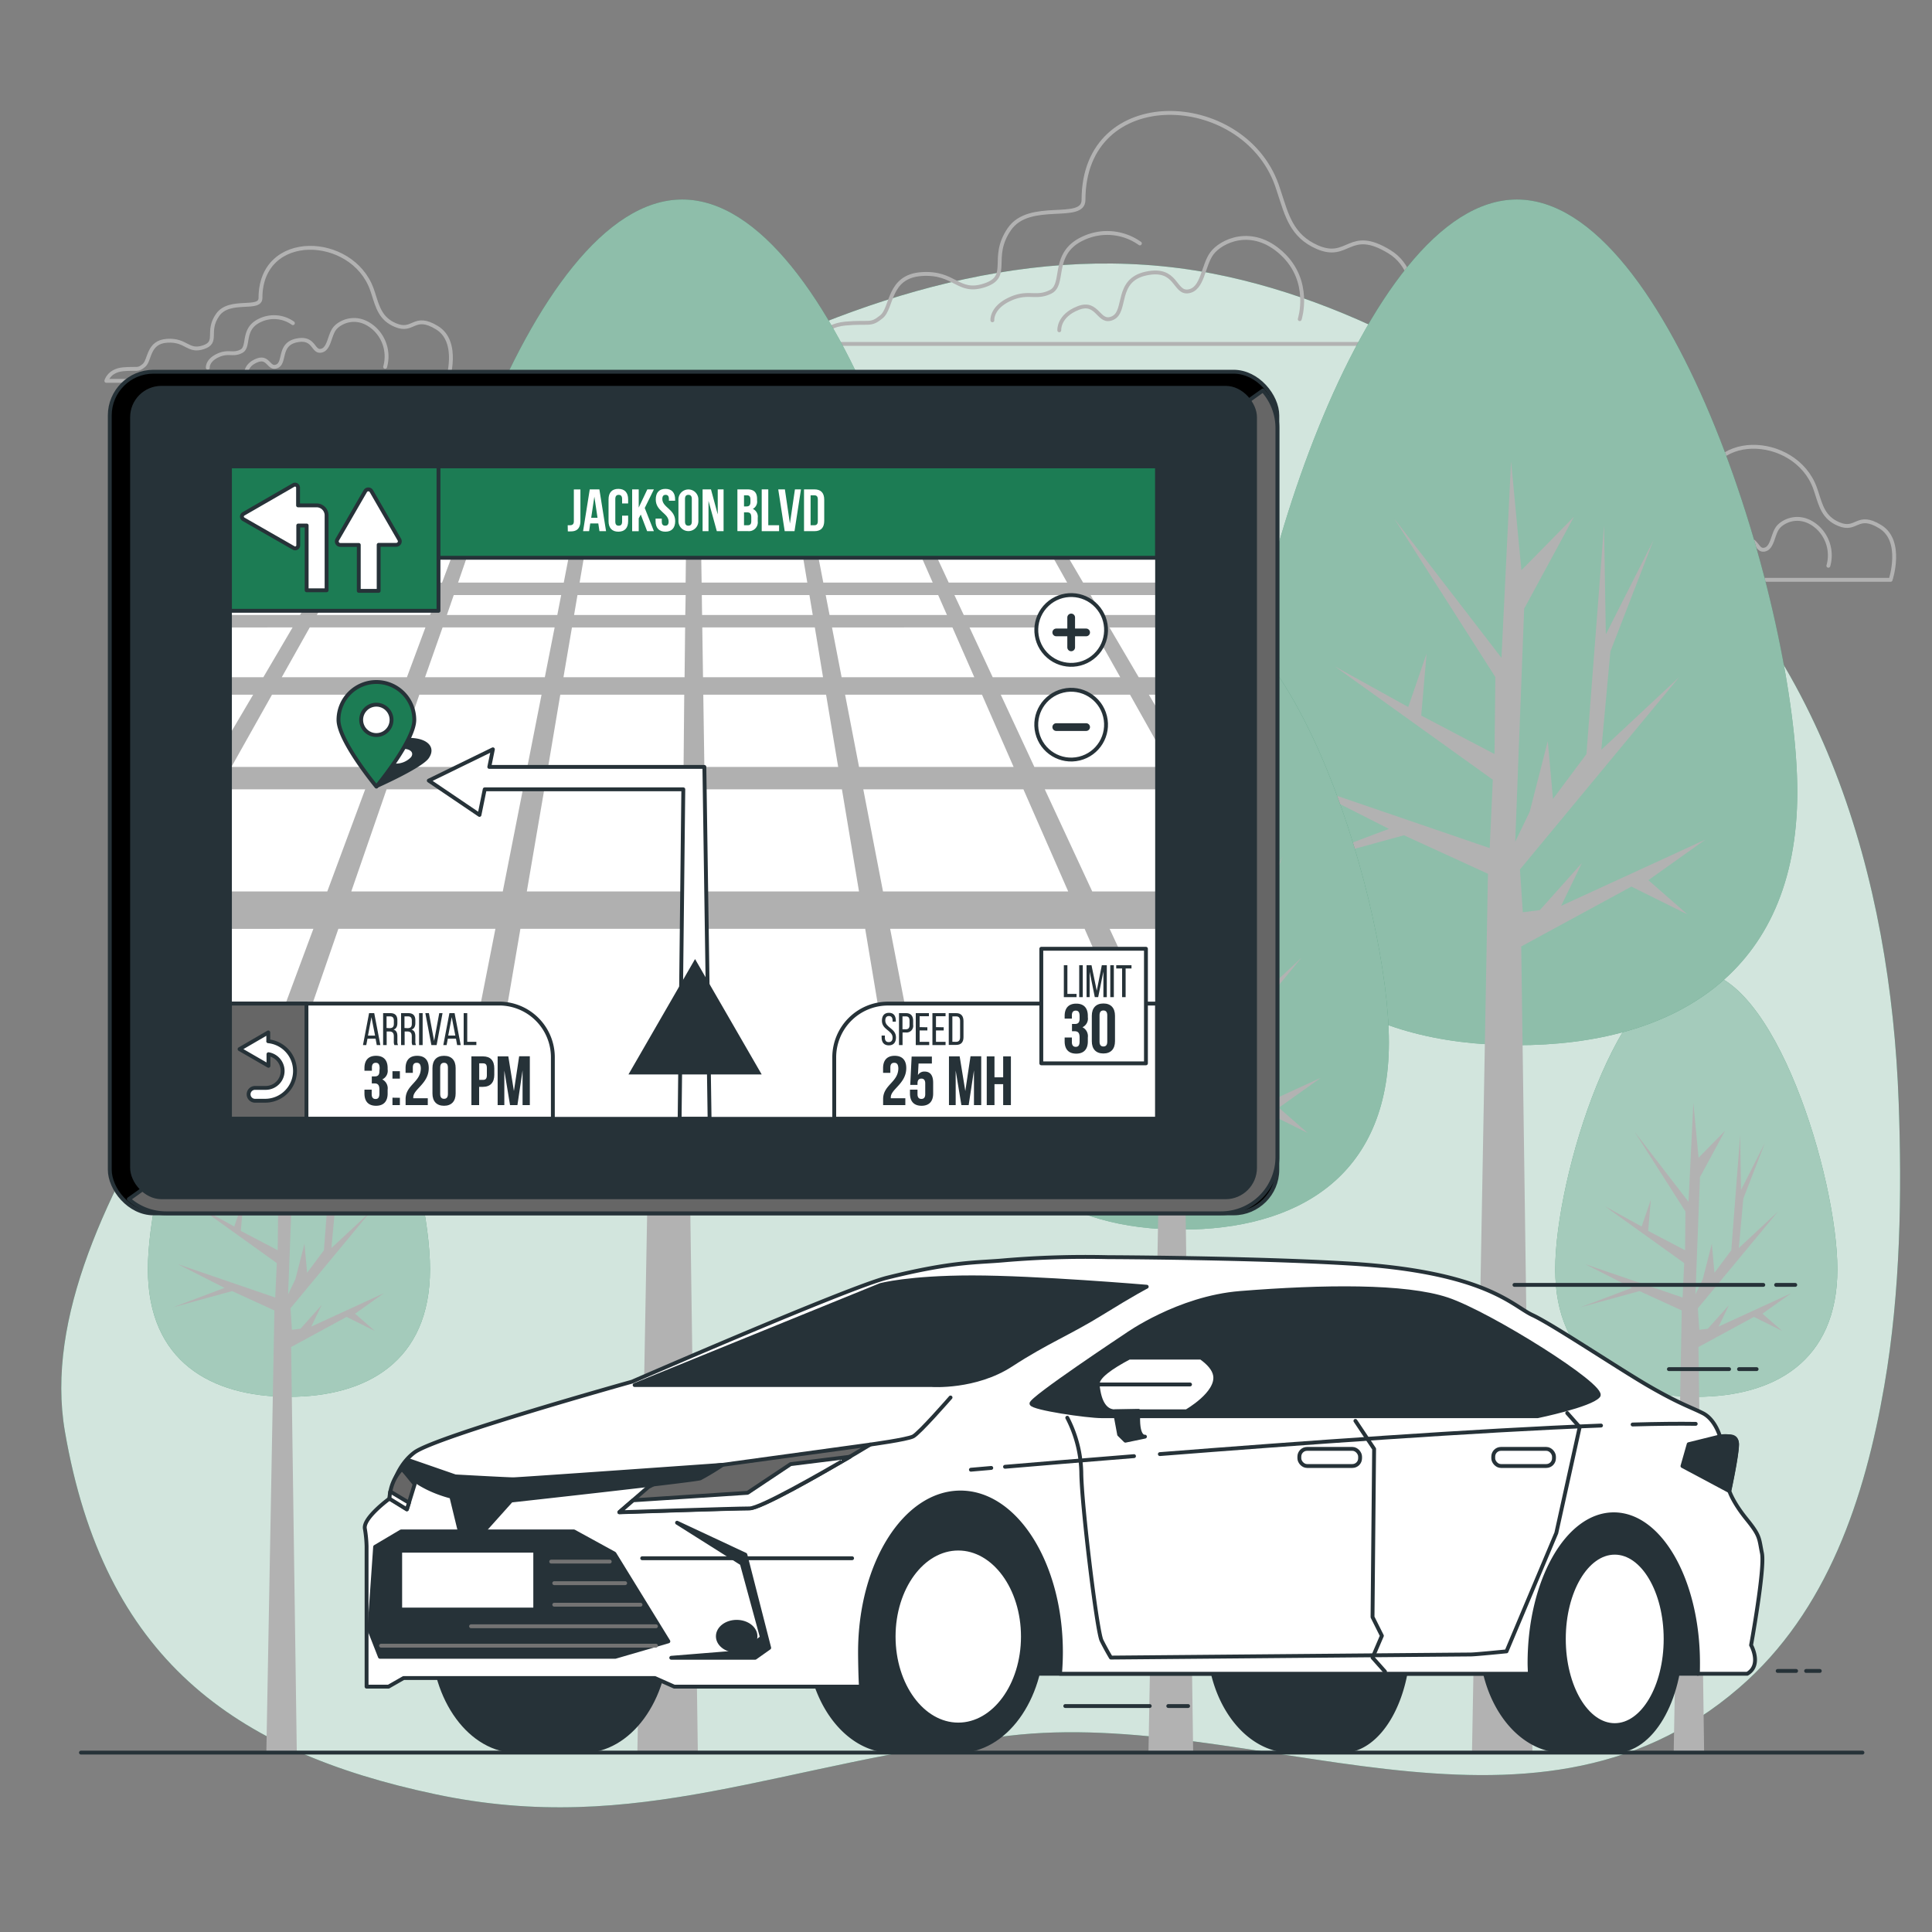 <svg xmlns="http://www.w3.org/2000/svg" viewBox="0 0 500 500"><rect x="0" y="0" width="500" height="500" fill="#808080" stroke="none"/><g id="freepik--background-simple--inject-2"><path d="M487.66,358.61c4.24-24.52,4.55-50.11,3.72-73.24-2.06-57.88-19.58-118.47-66.48-156l-.26-.21c-32.26-25.66-69.39-50.41-111.08-58.41-45.61-8.75-91.94,6.1-132,27.44-35.46,18.92-63.77,49.17-79,86.49C80.4,239.24,6.71,311.92,16.8,370.47s43.41,82.78,95.9,93.88,88.84-8.07,148.4-15.14c62.7-7.44,134.67,34.54,189-12.43C473,417,482.67,387.54,487.66,358.61Z" style="fill:#1C7C54"></path><path d="M487.66,358.61c4.24-24.52,4.55-50.11,3.72-73.24-2.06-57.88-19.58-118.47-66.48-156l-.26-.21c-32.26-25.66-69.39-50.41-111.08-58.41-45.61-8.75-91.94,6.1-132,27.44-35.46,18.92-63.77,49.17-79,86.49C80.4,239.24,6.71,311.92,16.8,370.47s43.41,82.78,95.9,93.88,88.84-8.07,148.4-15.14c62.7-7.44,134.67,34.54,189-12.43C473,417,482.67,387.54,487.66,358.61Z" style="fill:#fff;opacity:0.8"></path></g><g id="freepik--Clouds--inject-2"><path d="M331.08,49.8c-.21-.67-.43-1.33-.67-2-8.84-24.57-50-26.27-50,3.94,0,5.81-14,0-19.19,7.56s.58,12.22-6.4,14.54-7.56-3.49-16.29-2.91S231,79.66,228.1,82s-2.91,1.16-9.31,1.74S211.23,89,211.23,89h153s5.82-17.45-4.65-23.85S349.1,67.44,341,64C334.22,61.07,333,55.6,331.08,49.8Z" style="fill:none;stroke:#b2b2b2;stroke-linecap:round;stroke-linejoin:round"></path><path d="M336.37,82.6s3.17-9.79-4.61-17-15.84-3.17-18.15,0-2.3,9.22-6.05,9.8-2.88-6.34-10.95-4.61-4.89,9.8-8.64,11.52-3.74-4.61-8.93-2.59-4.9,5.76-4.9,5.76" style="fill:none;stroke:#b2b2b2;stroke-linecap:round;stroke-linejoin:round"></path><path d="M295,63a14.58,14.58,0,0,0-14.75-1.28c-8.34,3.85-4.49,11.86-8.34,13.79s-5.78-.32-10.59,1.92-4.49,5.46-4.49,5.46" style="fill:none;stroke:#b2b2b2;stroke-linecap:round;stroke-linejoin:round"></path><path d="M96.62,76c-.13-.38-.25-.77-.39-1.15-5.1-14.18-28.82-15.15-28.82,2.27,0,3.36-8,0-11.07,4.36s.33,7.05-3.7,8.39-4.36-2-9.39-1.68-4.36,5-6,6.38-1.68.67-5.37,1-4.36,3-4.36,3h88.25s3.36-10.07-2.68-13.76-6,1.34-10.74-.67C98.43,82.51,97.7,79.36,96.62,76Z" style="fill:none;stroke:#b2b2b2;stroke-linecap:round;stroke-linejoin:round"></path><path d="M99.67,94.94A9.86,9.86,0,0,0,97,85.13c-4.49-4.16-9.14-1.83-10.47,0s-1.33,5.32-3.49,5.65-1.66-3.66-6.32-2.66-2.82,5.65-5,6.65-2.16-2.66-5.16-1.5-2.82,3.33-2.82,3.33" style="fill:none;stroke:#b2b2b2;stroke-linecap:round;stroke-linejoin:round"></path><path d="M75.8,83.64a8.42,8.42,0,0,0-8.51-.74c-4.82,2.22-2.6,6.85-4.82,8s-3.33-.18-6.1,1.11-2.59,3.15-2.59,3.15" style="fill:none;stroke:#b2b2b2;stroke-linecap:round;stroke-linejoin:round"></path><path d="M470.13,127.49c-.12-.38-.25-.76-.39-1.15-5.1-14.17-28.82-15.15-28.82,2.27,0,3.36-8.05,0-11.07,4.37s.33,7-3.69,8.39-4.37-2-9.4-1.68-4.36,5-6,6.37-1.68.68-5.37,1-4.36,3-4.36,3h88.26s3.35-10.07-2.69-13.76-6,1.34-10.74-.67C471.94,134,471.21,130.84,470.13,127.49Z" style="fill:none;stroke:#b2b2b2;stroke-linecap:round;stroke-linejoin:round"></path><path d="M473.18,146.42a9.86,9.86,0,0,0-2.66-9.81c-4.49-4.15-9.14-1.83-10.47,0s-1.33,5.32-3.49,5.65-1.66-3.65-6.32-2.66-2.82,5.66-5,6.65-2.16-2.66-5.15-1.49-2.83,3.32-2.83,3.32" style="fill:none;stroke:#b2b2b2;stroke-linecap:round;stroke-linejoin:round"></path><path d="M449.31,135.13a8.42,8.42,0,0,0-8.51-.74c-4.82,2.22-2.59,6.84-4.82,8s-3.33-.18-6.1,1.12-2.59,3.14-2.59,3.14" style="fill:none;stroke:#b2b2b2;stroke-linecap:round;stroke-linejoin:round"></path></g><g id="freepik--Trees--inject-2"><path d="M111.29,328.49c0,23.79-16.34,33-36.51,33s-36.51-9.17-36.51-33,16.35-77.14,36.51-77.14S111.29,304.71,111.29,328.49Z" style="fill:#1C7C54"></path><path d="M111.29,328.49c0,23.79-16.34,33-36.51,33s-36.51-9.17-36.51-33,16.35-77.14,36.51-77.14S111.29,304.71,111.29,328.49Z" style="fill:#fff;opacity:0.6"></path><polygon points="60.07 334.13 71.01 339.14 68.93 453.57 76.81 453.57 75.34 348.61 89.69 340.81 96.98 344.43 91.9 339.98 99.33 334.69 80.55 343.32 83.24 337.75 77.77 343.87 75.55 344.15 75.18 338.58 95.92 313.54 85.77 323 86.95 310.19 92.56 295.72 86.36 307.97 86.12 293.77 83.83 323.56 79.48 329.4 78.8 321.88 76.44 331.07 74.56 334.97 75.73 304.63 82.21 292.66 75.37 299.62 74.02 285.42 72.77 311.03 58.83 292.94 71.98 313.54 71.87 323.56 62.32 318.55 63.02 310.47 60.63 317.43 51.08 312.14 71.64 326.89 71.23 335.8 46.04 327.17 58.11 333.3 44.83 338.31 60.07 334.13" style="fill:#b2b2b2"></polygon><path d="M475.51,328.49c0,23.79-16.34,33-36.51,33s-36.51-9.17-36.51-33,16.35-77.14,36.51-77.14S475.51,304.71,475.51,328.49Z" style="fill:#1C7C54"></path><path d="M475.51,328.49c0,23.79-16.34,33-36.51,33s-36.51-9.17-36.51-33,16.35-77.14,36.51-77.14S475.51,304.71,475.51,328.49Z" style="fill:#fff;opacity:0.6"></path><polygon points="424.3 334.13 435.23 339.14 433.15 453.57 441.03 453.57 439.56 348.61 453.91 340.81 461.21 344.43 456.12 339.98 463.55 334.69 444.77 343.32 447.46 337.75 441.99 343.87 439.77 344.15 439.4 338.58 460.14 313.54 450 323 451.17 310.19 456.78 295.72 450.58 307.97 450.35 293.77 448.06 323.56 443.7 329.4 443.02 321.88 440.67 331.07 438.78 334.97 439.95 304.63 446.43 292.66 439.59 299.62 438.24 285.42 436.99 311.03 423.05 292.94 436.2 313.54 436.09 323.56 426.54 318.55 427.24 310.47 424.85 317.43 415.3 312.14 435.87 326.89 435.46 335.8 410.26 327.17 422.33 333.3 409.06 338.31 424.3 334.13" style="fill:#b2b2b2"></polygon><path d="M465.14,205c0,47.28-32.49,65.5-72.57,65.5S320,252.24,320,205,352.49,51.63,392.57,51.63,465.14,157.69,465.14,205Z" style="fill:#1C7C54"></path><path d="M465.14,205c0,47.28-32.49,65.5-72.57,65.5S320,252.24,320,205,352.49,51.63,392.57,51.63,465.14,157.69,465.14,205Z" style="fill:#fff;opacity:0.5"></path><polygon points="363.34 216.17 385.08 226.13 380.95 453.57 396.6 453.57 393.69 244.94 422.2 229.45 436.71 236.64 426.6 227.79 441.36 217.28 404.03 234.43 409.38 223.36 398.52 235.53 394.1 236.09 393.36 225.02 434.58 175.23 414.42 194.04 416.77 168.59 427.91 139.83 415.59 164.17 415.12 135.96 410.57 195.15 401.91 206.77 400.56 191.83 395.88 210.09 392.14 217.83 394.45 157.53 407.34 133.74 393.74 147.57 391.06 119.36 388.58 170.25 360.88 134.29 387 175.23 386.78 195.15 367.81 185.19 369.2 169.15 364.45 182.98 345.47 172.47 386.34 201.79 385.53 219.49 335.45 202.34 359.44 214.51 333.05 224.47 363.34 216.17" style="fill:#b2b2b2"></polygon><path d="M359.45,269.8c0,34.94-24,48.42-53.64,48.42s-53.65-13.48-53.65-48.42,24-113.34,53.65-113.34S359.45,234.85,359.45,269.8Z" style="fill:#1C7C54"></path><path d="M359.45,269.8c0,34.94-24,48.42-53.64,48.42s-53.65-13.48-53.65-48.42,24-113.34,53.65-113.34S359.45,234.85,359.45,269.8Z" style="fill:#fff;opacity:0.5"></path><polygon points="284.2 278.08 300.27 285.45 297.22 453.57 308.79 453.57 306.64 299.35 327.71 287.9 338.43 293.22 330.96 286.67 341.88 278.9 314.28 291.58 318.23 283.4 310.2 292.4 306.94 292.81 306.39 284.63 336.86 247.82 321.96 261.73 323.69 242.92 331.93 221.65 322.82 239.65 322.48 218.79 319.11 262.55 312.71 271.13 311.71 260.09 308.25 273.59 305.49 279.31 307.2 234.74 316.72 217.15 306.67 227.38 304.69 206.52 302.86 244.14 282.38 217.56 301.69 247.82 301.53 262.55 287.5 255.18 288.53 243.32 285.02 253.55 270.99 245.78 301.2 267.45 300.6 280.54 263.58 267.86 281.32 276.86 261.81 284.22 284.2 278.08" style="fill:#b2b2b2"></polygon><path d="M249.14,205c0,47.28-32.49,65.5-72.57,65.5S104,252.24,104,205,136.49,51.63,176.57,51.63,249.14,157.69,249.14,205Z" style="fill:#1C7C54"></path><path d="M249.14,205c0,47.28-32.49,65.5-72.57,65.5S104,252.24,104,205,136.49,51.63,176.57,51.63,249.14,157.69,249.14,205Z" style="fill:#fff;opacity:0.5"></path><polygon points="147.34 216.17 169.08 226.13 164.95 453.57 180.6 453.57 177.69 244.94 206.2 229.45 220.71 236.64 210.6 227.79 225.36 217.28 188.03 234.43 193.38 223.36 182.52 235.53 178.1 236.09 177.36 225.02 218.58 175.23 198.42 194.04 200.77 168.59 211.91 139.83 199.59 164.17 199.12 135.96 194.57 195.15 185.91 206.77 184.56 191.83 179.88 210.09 176.14 217.83 178.46 157.53 191.34 133.74 177.74 147.57 175.06 119.36 172.58 170.25 144.88 134.29 171 175.23 170.78 195.15 151.81 185.19 153.2 169.15 148.45 182.98 129.47 172.47 170.34 201.79 169.53 219.49 119.45 202.34 143.44 214.51 117.05 224.47 147.34 216.17" style="fill:#b2b2b2"></polygon></g><g id="freepik--Car--inject-2"><path d="M274.36,433.17H213.5s1.73-29.08,12.56-41.64,27.3-13.86,40.73-6.5,14.3,40.29,14.3,40.29h104s9.53-37.26,31.19-39.86,26.87,35.1,26.87,35.1l-3.74,12.61Z" style="fill:#263238;stroke:#263238;stroke-linecap:round;stroke-linejoin:round"></path><path d="M421.63,424.1A35.94,35.94,0,0,0,417,406V395H404.64c-11.8,0-21.36,13-21.36,29.07s9.56,29.07,21.36,29.07H417v-11A35.93,35.93,0,0,0,421.63,424.1Z" style="fill:#263238;stroke:#263238;stroke-linecap:round;stroke-linejoin:round"></path><ellipse cx="417.89" cy="424.15" rx="17.13" ry="29.02" style="fill:#263238;stroke:#263238;stroke-linecap:round;stroke-linejoin:round"></ellipse><ellipse cx="417.89" cy="424.15" rx="13.17" ry="22.31" style="fill:#fff;stroke:#263238;stroke-linecap:round;stroke-linejoin:round"></ellipse><path d="M252.71,423.54a36.81,36.81,0,0,0-4.71-18.4V393.92H230.94c-12,0-21.76,13.26-21.76,29.62s9.74,29.63,21.76,29.63H248V441.94A36.75,36.75,0,0,0,252.71,423.54Z" style="fill:#263238;stroke:#263238;stroke-linecap:round;stroke-linejoin:round"></path><ellipse cx="248" cy="423.54" rx="21.77" ry="29.63" style="fill:#263238;stroke:#263238;stroke-linecap:round;stroke-linejoin:round"></ellipse><ellipse cx="248" cy="423.54" rx="16.73" ry="22.77" style="fill:#fff;stroke:#263238;stroke-linecap:round;stroke-linejoin:round"></ellipse><path d="M347.45,395.13a8.64,8.64,0,0,0-.88,0V395H334.2c-11.79,0-21.36,13-21.36,29.07s9.57,29.07,21.36,29.07h12.37v0a8.64,8.64,0,0,0,.88,0c9.46,0,17.13-13,17.13-29S356.91,395.13,347.45,395.13Z" style="fill:#263238;stroke:#263238;stroke-linecap:round;stroke-linejoin:round"></path><path d="M150.87,393.92H133.82c-12,0-21.77,13.26-21.77,29.62s9.75,29.63,21.77,29.63h17.05c12,0,21.77-13.27,21.77-29.63S162.89,393.92,150.87,393.92Z" style="fill:#263238;stroke:#263238;stroke-linecap:round;stroke-linejoin:round"></path><path d="M456,402c-.81-4-.4-4.43-4-8.87s-4.44-7.25-4.44-7.25,2-9.27,2-12.1-4.43-2-4.43-2-1.21-4.43-4.44-6.05-6-2.42-13.7-6.85-25.14-16.11-30.38-18.53S384.52,329.13,349.17,327c-25.25-1.52-62.48-1.65-62.48-1.65a249.35,249.35,0,0,0-26.6.8c-7,.66-13.22.2-30.51,4.52-10,2.5-66,26.9-66,26.9s-50.84,14.2-56.34,18.33-6.41,11.91-6.41,11.91-6.87,5-6.41,7.78a31.4,31.4,0,0,1,.45,4.58V436.5h5.68l3.89-2.22h65.06l5,2.22h48.32c-.16-1.83-.25-7-.25-8.93,0-22.81,11.64-41.31,26-41.31s26,18.5,26,41.31c0,1.9-.09,3.77-.24,5.6H395.91c0-.92-.07-1.84-.07-2.77,0-21.26,9.77-38.5,21.81-38.5s21.8,17.24,21.8,38.5c0,.93,0,1.85-.06,2.77h12.79c3.87-2.27,1-7.41,1-7.41S456.78,406,456,402Z" style="fill:#fff;stroke:#263238;stroke-linecap:round;stroke-linejoin:round"></path><path d="M291.53,345.51s-25,16.57-24.59,17.77,14.51,3.23,18.14,3.23H397.94s13.7-2.82,15.72-5.24-28.22-21.36-39.1-25-32.1-3.37-53.61-1.65C304.88,335.91,291.53,345.51,291.53,345.51Z" style="fill:#263238;stroke:#263238;stroke-linecap:round;stroke-linejoin:round"></path><rect x="336.27" y="374.97" width="15.72" height="4.43" rx="1.99" style="fill:none;stroke:#263238;stroke-linecap:round;stroke-linejoin:round"></rect><rect x="386.45" y="374.97" width="15.72" height="4.43" rx="1.99" style="fill:none;stroke:#263238;stroke-linecap:round;stroke-linejoin:round"></rect><polyline points="350.78 367.72 355.62 374.97 355.21 418.5 357.63 423.34 355.21 428.98 358.44 432.61" style="fill:none;stroke:#263238;stroke-linecap:round;stroke-linejoin:round"></polyline><path d="M405.6,365.7l3.22,3.63-6.05,27.41-12.89,30.63s-8.07.81-9.27.81-93.11.8-93.11.8-1.21-2-2.42-4.43-5.24-35.87-5.24-43.53a32.15,32.15,0,0,0-3.63-14.11" style="fill:none;stroke:#263238;stroke-linecap:round;stroke-linejoin:round"></path><path d="M164.24,358.45h76.91s11.28.8,20.55-5.24,14.91-8.1,23.38-13.34S296.77,333,296.77,333s-28.62-2.42-45.15-2.42-23.78,2-23.78,2Z" style="fill:#263238;stroke:#263238;stroke-linecap:round;stroke-linejoin:round"></path><path d="M225.15,373.86s9.55-1.3,11.16-2.11S246,361.67,246,361.67" style="fill:none;stroke:#263238;stroke-linecap:round;stroke-linejoin:round"></path><path d="M187,379.1l38.2-5.24s-27.21,16.47-31.21,16.47-33.7,1-33.7,1l7.49-6.49,8.74-4.49Z" style="fill:#666;stroke:#263238;stroke-linecap:round;stroke-linejoin:round"></path><path d="M220,377l-15.4,1.92-11.13,7.42-29.6,1.93-3.59,3.11s29.71-1,33.7-1C196.83,390.33,211.86,381.72,220,377Z" style="fill:#fff;stroke:#263238;stroke-linecap:round;stroke-linejoin:round"></path><path d="M107.32,384.09l-2,6.49-4.47-2.76a11.38,11.38,0,0,1,3.22-7.72Z" style="fill:#666;stroke:#263238;stroke-linecap:round;stroke-linejoin:round"></path><path d="M105.84,388.9,101,386a10.86,10.86,0,0,0-.19,1.87l4.47,2.76Z" style="fill:#fff;stroke:#263238;stroke-linecap:round;stroke-linejoin:round"></path><path d="M104.07,380.1s3.25,4.74,12.74,7.24l2,8.24h7l6.49-7.24s47.68-5.25,48.93-5.75A66.26,66.26,0,0,0,187,379.1s-52.67,3.74-54.17,3.74-15-.75-15-.75l-12.23-4.24Z" style="fill:#263238;stroke:#263238;stroke-linecap:round;stroke-linejoin:round"></path><path d="M195.52,423.47c0,2.07-2.18,3.74-4.87,3.74s-4.87-1.67-4.87-3.74,2.18-3.75,4.87-3.75S195.52,421.4,195.52,423.47Z" style="fill:#263238;stroke:#263238;stroke-linecap:round;stroke-linejoin:round"></path><path d="M449.53,373.76c0-2.82-2.62-1.88-4.43-2l-8.07,2-1.61,5.65,12.09,6.45S449.53,376.59,449.53,373.76Z" style="fill:#263238;stroke:#263238;stroke-linecap:round;stroke-linejoin:round"></path><path d="M422.52,368.66c6.32-.18,11.85-.24,16.33-.17" style="fill:none;stroke:#263238;stroke-linecap:round;stroke-linejoin:round"></path><path d="M300.17,376.32c35.23-2.77,82-6.16,114.17-7.39" style="fill:none;stroke:#263238;stroke-linecap:round;stroke-linejoin:round"></path><path d="M260.1,379.6c7.5-.64,19.27-1.62,33.38-2.75" style="fill:none;stroke:#263238;stroke-linecap:round;stroke-linejoin:round"></path><path d="M251.27,380.36l5.27-.46" style="fill:none;stroke:#263238;stroke-linecap:round;stroke-linejoin:round"></path><polygon points="103.83 396.32 148.51 396.32 159 402.07 172.97 424.78 159.24 428.78 98.33 428.78 95.59 421.79 97.08 400.32 103.83 396.32" style="fill:#263238;stroke:#263238;stroke-linecap:round;stroke-linejoin:round"></polygon><rect x="104.07" y="401.82" width="33.95" height="14.23" style="fill:#fff"></rect><line x1="157.8" y1="404.14" x2="142.65" y2="404.14" style="fill:none;stroke:#737373;stroke-linecap:round;stroke-linejoin:round"></line><line x1="161.79" y1="409.72" x2="143.44" y2="409.72" style="fill:none;stroke:#737373;stroke-linecap:round;stroke-linejoin:round"></line><line x1="165.77" y1="415.3" x2="143.44" y2="415.3" style="fill:none;stroke:#737373;stroke-linecap:round;stroke-linejoin:round"></line><line x1="169.76" y1="420.88" x2="121.91" y2="420.88" style="fill:none;stroke:#737373;stroke-linecap:round;stroke-linejoin:round"></line><line x1="169.76" y1="425.9" x2="98.61" y2="425.9" style="fill:none;stroke:#737373;stroke-linecap:round;stroke-linejoin:round"></line><path d="M310.82,351.35H292.23c-4.64,2.46-8.33,5-8.16,6.95.45,5,2.23,6.95,4.45,6.95h18.54s8.15-4.63,7.41-9.27C314.19,354.23,312.64,352.65,310.82,351.35Z" style="fill:#fff;stroke:#263238;stroke-linecap:round;stroke-linejoin:round"></path><line x1="284.07" y1="358.3" x2="307.98" y2="358.3" style="fill:#fff;stroke:#263238;stroke-linecap:round;stroke-linejoin:round"></line><path d="M288.52,365.25l1.11,6,1.62,1.6,5.06-1.05s-2.23.56-1.67-6.67Z" style="fill:#263238;stroke:#263238;stroke-linecap:round;stroke-linejoin:round"></path><line x1="166.2" y1="403.27" x2="220.52" y2="403.27" style="fill:#fff;stroke:#263238;stroke-linecap:round;stroke-linejoin:round"></line><polygon points="173.72 429.03 195.44 429.03 199.07 426.46 192.9 402.35 175.22 394.08 191.98 404.65 197.19 423.78 192.32 427.53 173.72 429.03" style="fill:#263238;stroke:#263238;stroke-linecap:round;stroke-linejoin:round"></polygon><line x1="459.66" y1="332.53" x2="464.61" y2="332.53" style="fill:none;stroke:#263238;stroke-linecap:round;stroke-linejoin:round"></line><line x1="391.94" y1="332.53" x2="456.34" y2="332.53" style="fill:none;stroke:#263238;stroke-linecap:round;stroke-linejoin:round"></line><line x1="450.06" y1="354.33" x2="454.61" y2="354.33" style="fill:none;stroke:#263238;stroke-linecap:round;stroke-linejoin:round"></line><line x1="431.91" y1="354.33" x2="447.48" y2="354.33" style="fill:none;stroke:#263238;stroke-linecap:round;stroke-linejoin:round"></line><line x1="464.83" y1="432.44" x2="460.06" y2="432.44" style="fill:none;stroke:#263238;stroke-linecap:round;stroke-linejoin:round"></line><line x1="470.96" y1="432.44" x2="467.42" y2="432.44" style="fill:none;stroke:#263238;stroke-linecap:round;stroke-linejoin:round"></line><line x1="302.35" y1="441.52" x2="307.48" y2="441.52" style="fill:none;stroke:#263238;stroke-linecap:round;stroke-linejoin:round"></line><line x1="275.69" y1="441.52" x2="297.55" y2="441.52" style="fill:none;stroke:#263238;stroke-linecap:round;stroke-linejoin:round"></line></g><g id="freepik--Device--inject-2"><rect x="28.41" y="96.2" width="302.16" height="217.82" rx="11.32" style="stroke:#263238;stroke-linecap:round;stroke-linejoin:round"></rect><path d="M43,314H316a14.59,14.59,0,0,0,14.59-14.59V110.79a14.52,14.52,0,0,0-3.75-9.74L33.34,310.34A14.53,14.53,0,0,0,43,314Z" style="fill:#666;stroke:#263238;stroke-linecap:round;stroke-linejoin:round"></path><rect x="34.18" y="100.36" width="290.62" height="209.49" rx="7.62" style="fill:#263238;stroke:#263238;stroke-miterlimit:10"></rect><rect x="59.51" y="120.68" width="239.95" height="168.87" style="fill:#fff"></rect><path d="M299.47,179.79v-4.52H294.7l-7.57-12.89h12.34v-3.22H285.24l-3-5.16h17.26v-3.22H280.31l-6.06-10.32h-3.86l5.79,10.32H245.53l-4.8-10.32h-3.87l4.53,10.32H213.07l-2-10.32h-3.87l1.73,10.32H181.58l-.16-10.32h-3.86l-.12,10.32H150l1.76-10.32H147.9l-2,10.32H118.55l3.56-10.32h-3.86l-3.84,10.32H86.67l5.79-10.32H88.59l-6.06,10.32h-23V154H80.64l-3,5.16H59.51v3.22H75.72l-7.57,12.89H59.51v4.52h6l-6,10.18v14.31h35L84.7,230.71H59.51v9.67H81.1L62.83,289.54h7.74l17-49.16h40.64l-9.68,49.16h7.75l8.4-49.16h41.76l-.55,49.16h7.75l-.73-49.16h41l8.22,49.16h7.75l-9.51-49.16H280.7l18.77,42.79V266.86l-12.3-26.48h12.3v-9.67h-16.8l-12.28-26.43h29.08v-5.8H267.69L259,179.79h33.45l7,12.47v-8.88l-2.12-3.59ZM117.43,154h27.8l-1,5.16H115.65Zm-2.89,8.38h29L141,175.27h-31Zm25.61,17.41-3.68,18.69H102.06l6.46-18.69ZM84.86,154h28.35l-1.91,5.16H82Zm-4.7,8.38H110.1l-4.79,12.89H72.92Zm-20.27,36.1,10.5-18.69h33.24l-6.95,18.69Zm70.23,32.23H90.91l9.14-26.43h35.28Zm46.43,0H136.34l4.52-26.43h36Zm.36-32.23H141.85L145,179.79h32.08Zm.26-23.21H145.82l2.2-12.89h29.29Zm.18-16.11H148.57l.88-5.16h28ZM278,154l2.89,5.16H249.42L247,154Zm-31.51,8.38,5.66,12.89H217.81l-2.49-12.89ZM242.8,154l2.27,5.16H214.69l-1-5.16Zm-61.17,0h27.85l.86,5.16H181.7Zm.12,8.38h29.13L213,175.27H181.94Zm.26,17.41h31.78l3.13,18.69H182.29Zm.76,50.92-.4-26.43h35.52l4.42,26.43Zm93.68,0H228.52l-5.1-26.43h41.44Zm-14.13-32.23h-40l-3.61-18.69h35.43Zm-5.41-23.21-6-12.89h31.77l7.24,12.89Z" style="fill:#b0b0b0"></path><path d="M59.51,259.72h69.66a13.91,13.91,0,0,1,13.91,13.91v15.91a0,0,0,0,1,0,0H59.51a0,0,0,0,1,0,0V259.72A0,0,0,0,1,59.51,259.72Z" style="fill:#fff;stroke:#263238;stroke-linecap:round;stroke-linejoin:round"></path><rect x="59.51" y="259.72" width="19.8" height="29.82" style="fill:#666;stroke:#263238;stroke-linecap:round;stroke-linejoin:round"></rect><path d="M69.43,269.48v-2.29L62,271.51l7.48,4.32v-3a4.39,4.39,0,0,1-.76,8.72H66a1.66,1.66,0,0,0,0,3.32h2.65a7.72,7.72,0,0,0,.76-15.4Z" style="fill:#fff;stroke:#263238;stroke-linecap:round;stroke-linejoin:round"></path><path d="M215.91,259.72h83.56a0,0,0,0,1,0,0v15.91a13.91,13.91,0,0,1-13.91,13.91H215.91a0,0,0,0,1,0,0V259.72A0,0,0,0,1,215.91,259.72Z" transform="translate(515.37 549.27) rotate(180)" style="fill:#fff;stroke:#263238;stroke-linecap:round;stroke-linejoin:round"></path><rect x="59.51" y="120.68" width="239.95" height="23.67" style="fill:#1C7C54;stroke:#263238;stroke-linecap:round;stroke-linejoin:round"></rect><rect x="59.51" y="120.68" width="53.97" height="37.4" style="fill:#1C7C54;stroke:#263238;stroke-linecap:round;stroke-linejoin:round"></rect><path d="M95.11,268.8l-.32,1.66h-.85l1.58-8.26h1.33l1.59,8.26h-.93l-.31-1.66Zm.12-.79h1.84l-.94-4.77Z" style="fill:#263238"></path><path d="M101,262.2c1.3,0,1.84.66,1.84,1.89v.67c0,.91-.32,1.48-1,1.7.76.22,1,.84,1,1.72v1.29a2,2,0,0,0,.17,1h-.94a2.27,2.27,0,0,1-.15-1v-1.3c0-.93-.44-1.23-1.2-1.23h-.65v3.53h-.92V262.2Zm-.24,3.89c.73,0,1.17-.23,1.17-1.13v-.79c0-.74-.27-1.13-1-1.13h-.89v3Z" style="fill:#263238"></path><path d="M105.65,262.2c1.3,0,1.84.66,1.84,1.89v.67c0,.91-.32,1.48-1,1.7.75.22,1,.84,1,1.72v1.29a2.11,2.11,0,0,0,.17,1h-.93a2.1,2.1,0,0,1-.16-1v-1.3c0-.93-.43-1.23-1.2-1.23h-.65v3.53h-.92V262.2Zm-.24,3.89c.74,0,1.17-.23,1.17-1.13v-.79c0-.74-.27-1.13-1-1.13h-.9v3Z" style="fill:#263238"></path><path d="M109.38,262.2v8.26h-.92V262.2Z" style="fill:#263238"></path><path d="M111,262.2l1.35,7.19,1.33-7.19h.85L113,270.46h-1.36l-1.56-8.26Z" style="fill:#263238"></path><path d="M115.9,268.8l-.32,1.66h-.85l1.58-8.26h1.34l1.58,8.26h-.92L118,268.8ZM116,268h1.84l-.93-4.77Z" style="fill:#263238"></path><path d="M120,270.46V262.2h.92v7.42h2.36v.84Z" style="fill:#263238"></path><path d="M98.25,276.49c0-1.13-.39-1.44-1-1.44s-1,.34-1,1.24v.82H94.32v-.69c0-2,1-3.18,3-3.18s3,1.16,3,3.18v.33a2.46,2.46,0,0,1-1.39,2.6,2.58,2.58,0,0,1,1.39,2.65v1c0,2-1,3.17-3,3.17s-3-1.15-3-3.17V282h1.87v1.17c0,.9.4,1.25,1,1.25s1-.31,1-1.43v-1c0-1.18-.39-1.61-1.3-1.61h-.67v-1.81h.78c.74,0,1.19-.32,1.19-1.33Z" style="fill:#263238"></path><path d="M103.49,277.23v1.92h-1.92v-1.92Zm0,6.88V286h-1.92v-1.92Z" style="fill:#263238"></path><path d="M107.84,275.05c-.63,0-1,.34-1,1.24v1.36h-1.88v-1.23c0-2,1-3.18,3-3.18s3,1.16,3,3.18c0,4-4,5.46-4,7.53a1.23,1.23,0,0,0,0,.27h3.75V286h-5.74v-1.55c0-3.72,3.94-4.34,3.94-8C108.87,275.36,108.47,275.05,107.84,275.05Z" style="fill:#263238"></path><path d="M111.92,276.42c0-2,1.06-3.18,3-3.18s3,1.16,3,3.18V283c0,2-1.07,3.17-3,3.17s-3-1.15-3-3.17Zm2,6.7c0,.9.39,1.25,1,1.25s1-.35,1-1.25v-6.83c0-.9-.39-1.24-1-1.24s-1,.34-1,1.24Z" style="fill:#263238"></path><path d="M127.92,276.51v1.64c0,2-1,3.13-3,3.13H124V286h-2V273.39H125C126.94,273.39,127.92,274.49,127.92,276.51Zm-3.9-1.32v4.28H125c.64,0,1-.29,1-1.19v-1.89c0-.91-.34-1.2-1-1.2Z" style="fill:#263238"></path><path d="M133,282.36l1.36-9h2.76V286h-1.88V277L133.91,286H132l-1.48-8.94V286h-1.73V273.39h2.76Z" style="fill:#263238"></path><path d="M231.84,264.18v.22H231v-.27c0-.74-.29-1.18-.95-1.18s-.94.44-.94,1.17c0,1.86,2.77,2,2.77,4.36,0,1.25-.6,2.06-1.86,2.06s-1.86-.81-1.86-2.06V268H229v.51c0,.75.3,1.19,1,1.19s1-.44,1-1.19c0-1.84-2.76-2-2.76-4.34,0-1.27.59-2.06,1.83-2.06S231.84,262.93,231.84,264.18Z" style="fill:#263238"></path><path d="M234.46,262.2c1.3,0,1.86.77,1.86,2v1a1.73,1.73,0,0,1-1.93,2h-.81v3.26h-.92V262.2Zm-.07,4.18c.69,0,1-.32,1-1.11v-1.1c0-.76-.28-1.13-.95-1.13h-.88v3.34Z" style="fill:#263238"></path><path d="M240,265.86v.82h-2v2.94h2.48v.84H237V262.2h3.4V263H238v2.82Z" style="fill:#263238"></path><path d="M244.23,265.86v.82h-2v2.94h2.48v.84h-3.4V262.2h3.4V263h-2.48v2.82Z" style="fill:#263238"></path><path d="M247.47,262.2c1.29,0,1.88.78,1.88,2.05v4.17c0,1.26-.59,2-1.88,2h-1.93V262.2Zm0,7.42c.66,0,1-.41,1-1.17V264.2c0-.75-.32-1.16-1-1.16h-1v6.58Z" style="fill:#263238"></path><path d="M231.42,275.05c-.63,0-1,.34-1,1.24v1.36h-1.88v-1.23c0-2,1-3.18,3-3.18s3,1.16,3,3.18c0,4-4,5.46-4,7.53a1.23,1.23,0,0,0,0,.27h3.76V286h-5.75v-1.55c0-3.72,3.94-4.34,3.94-8C232.45,275.36,232.05,275.05,231.42,275.05Z" style="fill:#263238"></path><path d="M237.45,282v1.17c0,.9.4,1.23,1,1.23s1-.33,1-1.23v-2.78c0-.9-.4-1.25-1-1.25s-1,.35-1,1.25v.38h-1.88l.36-7.33h5.24v1.8h-3.45l-.16,3a1.88,1.88,0,0,1,1.73-.92c1.47,0,2.21,1,2.21,2.89V283c0,2-1,3.17-3,3.17s-3-1.15-3-3.17V282Z" style="fill:#263238"></path><path d="M249.82,282.36l1.35-9h2.77V286h-1.88V277L250.69,286h-1.88l-1.48-8.94V286h-1.74V273.39h2.77Z" style="fill:#263238"></path><path d="M257.37,286h-2V273.39h2v5.42h2.25v-5.42h2V286h-2v-5.42h-2.25Z" style="fill:#263238"></path><circle cx="277.22" cy="163.02" r="9.03" transform="translate(-36.47 233.91) rotate(-43.19)" style="fill:#fff;stroke:#263238;stroke-linecap:round;stroke-linejoin:round"></circle><line x1="277.22" y1="159.8" x2="277.22" y2="167.54" style="fill:none;stroke:#263238;stroke-linecap:round;stroke-linejoin:round;stroke-width:2px"></line><line x1="281.09" y1="163.67" x2="273.36" y2="163.67" style="fill:none;stroke:#263238;stroke-linecap:round;stroke-linejoin:round;stroke-width:2px"></line><circle cx="277.22" cy="187.52" r="9.03" transform="translate(-36.43 70.74) rotate(-13.65)" style="fill:#fff;stroke:#263238;stroke-linecap:round;stroke-linejoin:round"></circle><line x1="281.09" y1="188.17" x2="273.36" y2="188.17" style="fill:none;stroke:#263238;stroke-linecap:round;stroke-linejoin:round;stroke-width:2px"></line><path d="M81.89,130.79H77.14v-4.58a.79.79,0,0,0-1.19-.68L63,133a.79.79,0,0,0,0,1.37L76,141.82a.8.8,0,0,0,1.19-.69V136h2.17v16.76h5.16V133.37A2.58,2.58,0,0,0,81.89,130.79Z" style="fill:#fff;stroke:#263238;stroke-linecap:round;stroke-linejoin:round"></path><path d="M103.36,139.66l-7.24-12.55a.92.92,0,0,0-1.59,0l-7.25,12.55a.92.92,0,0,0,.8,1.37h4.77v11.88H98V141h4.56A.91.91,0,0,0,103.36,139.66Z" style="fill:#fff;stroke:#263238;stroke-linecap:round;stroke-linejoin:round"></path><rect x="269.49" y="245.54" width="27.08" height="29.65" style="fill:#fff;stroke:#263238;stroke-linecap:round;stroke-linejoin:round"></rect><path d="M275.32,258.06V249.8h.92v7.42h2.37v.84Z" style="fill:#263238"></path><path d="M280.22,249.8v8.26h-.92V249.8Z" style="fill:#263238"></path><path d="M284.21,258.05h-.88L282,251.48v6.58h-.8V249.8h1.28l1.36,6.6,1.31-6.6h1.29v8.26h-.88v-6.64Z" style="fill:#263238"></path><path d="M288.26,249.8v8.26h-.92V249.8Z" style="fill:#263238"></path><path d="M290.4,258.06v-7.42h-1.52v-.84h3.95v.84h-1.52v7.42Z" style="fill:#263238"></path><path d="M279.4,263c0-1.14-.39-1.45-1-1.45s-1,.34-1,1.25v.81h-1.87v-.69c0-2,1-3.18,3-3.18s3,1.16,3,3.18v.33a2.46,2.46,0,0,1-1.39,2.6,2.58,2.58,0,0,1,1.39,2.65v1c0,2-1,3.18-3,3.18s-3-1.16-3-3.18v-1h1.87v1.17c0,.91.4,1.25,1,1.25s1-.31,1-1.43v-1c0-1.17-.39-1.61-1.3-1.61h-.67V265h.78c.74,0,1.19-.33,1.19-1.34Z" style="fill:#263238"></path><path d="M282.56,262.88c0-2,1.07-3.18,3-3.18s3,1.16,3,3.18v6.58c0,2-1.06,3.18-3,3.18s-3-1.16-3-3.18Zm2,6.7c0,.91.39,1.25,1,1.25s1-.34,1-1.25v-6.82c0-.91-.4-1.25-1-1.25s-1,.34-1,1.25Z" style="fill:#263238"></path><polygon points="183.64 289.54 182.29 198.48 126.63 198.48 127.56 193.92 110.97 202.02 124.09 210.9 125.44 204.28 176.84 204.28 175.89 289.54 183.64 289.54" style="fill:#fff;stroke:#263238;stroke-linecap:round;stroke-linejoin:round"></polygon><path d="M106.79,191c-4.17-.33-9.07,1.53-10.94,4.14S97.41,204,97.41,204s11.65-5.13,13.52-7.74S111,191.29,106.79,191ZM102,197.6c-1.67-.13-2.41-1.09-1.66-2.13a5.36,5.36,0,0,1,4.38-1.66c1.67.13,2.41,1.08,1.66,2.13A5.36,5.36,0,0,1,102,197.6Z" style="fill:#263238"></path><path d="M97.41,176.5a9.81,9.81,0,0,0-9.81,9.81c0,5.41,9.81,17.26,9.81,17.26s9.81-11.85,9.81-17.26A9.81,9.81,0,0,0,97.41,176.5Zm0,13.73a3.93,3.93,0,1,1,3.92-3.92A3.93,3.93,0,0,1,97.41,190.23Z" style="fill:#1C7C54;stroke:#263238;stroke-linecap:round;stroke-linejoin:round"></path><polygon points="179.88 248.2 162.65 278.06 197.12 278.06 179.88 248.2" style="fill:#263238"></polygon><rect x="59.51" y="120.68" width="239.95" height="168.87" style="fill:none;stroke:#263238;stroke-linecap:round;stroke-linejoin:round"></rect><path d="M146.92,135.93h.59c.54,0,1-.2,1-1v-8.26h1.7v8.13c0,2.17-1.16,2.72-2.44,2.72a7.22,7.22,0,0,1-.82,0Z" style="fill:#fff"></path><path d="M156.85,137.47h-1.71l-.3-2h-2.09l-.29,2H150.9l1.73-10.82h2.49ZM153,134h1.64l-.82-5.47Z" style="fill:#fff"></path><path d="M162.56,133.44v1.43c0,1.74-.86,2.73-2.53,2.73s-2.54-1-2.54-2.73v-5.62c0-1.74.86-2.73,2.54-2.73s2.53,1,2.53,2.73v1.05H161v-1.16c0-.78-.34-1.07-.88-1.07s-.88.29-.88,1.07V135c0,.78.34,1.05.88,1.05s.88-.27.88-1.05v-1.54Z" style="fill:#fff"></path><path d="M165.83,133.16l-.53,1v3.32h-1.7V126.65h1.7v4.71l2.23-4.71h1.7l-2.37,4.82,2.37,6h-1.75Z" style="fill:#fff"></path><path d="M172.22,126.52c1.65,0,2.5,1,2.5,2.73v.34h-1.61v-.45c0-.78-.31-1.07-.85-1.07s-.85.29-.85,1.07c0,2.22,3.33,2.64,3.33,5.73,0,1.74-.87,2.73-2.54,2.73s-2.54-1-2.54-2.73v-.66h1.61V135c0,.78.34,1.05.88,1.05s.89-.27.89-1.05c0-2.22-3.33-2.64-3.33-5.73C169.71,127.51,170.56,126.52,172.22,126.52Z" style="fill:#fff"></path><path d="M175.58,129.25a2.58,2.58,0,1,1,5.16,0v5.62a2.58,2.58,0,1,1-5.16,0Zm1.7,5.73c0,.78.34,1.07.88,1.07s.88-.29.88-1.07v-5.84c0-.78-.34-1.07-.88-1.07s-.88.29-.88,1.07Z" style="fill:#fff"></path><path d="M183.36,129.63v7.84h-1.53V126.65H184l1.75,6.48v-6.48h1.51v10.82h-1.75Z" style="fill:#fff"></path><path d="M195.93,129.14v.38a2.11,2.11,0,0,1-1.1,2.18A2.19,2.19,0,0,1,196.1,134v.89a2.29,2.29,0,0,1-2.58,2.56h-2.68V126.65h2.57C195.17,126.65,195.93,127.47,195.93,129.14Zm-3.38-.95v2.87h.66c.64,0,1-.28,1-1.15v-.6c0-.78-.26-1.12-.86-1.12Zm0,4.41v3.33h1c.57,0,.88-.27.88-1.07v-.94c0-1-.32-1.32-1.1-1.32Z" style="fill:#fff"></path><path d="M197.13,126.65h1.7v9.28h2.8v1.54h-4.5Z" style="fill:#fff"></path><path d="M204.43,135.48l1.3-8.83h1.56l-1.67,10.82h-2.54l-1.67-10.82h1.72Z" style="fill:#fff"></path><path d="M208.08,126.65h2.69c1.7,0,2.54.94,2.54,2.67v5.48c0,1.73-.84,2.67-2.54,2.67h-2.69Zm1.7,1.54v7.74h1c.54,0,.87-.28.87-1.06v-5.62c0-.78-.33-1.06-.87-1.06Z" style="fill:#fff"></path></g><g id="freepik--Floor--inject-2"><line x1="20.95" y1="453.57" x2="482" y2="453.57" style="fill:#fff;stroke:#263238;stroke-linecap:round;stroke-linejoin:round"></line></g></svg>
